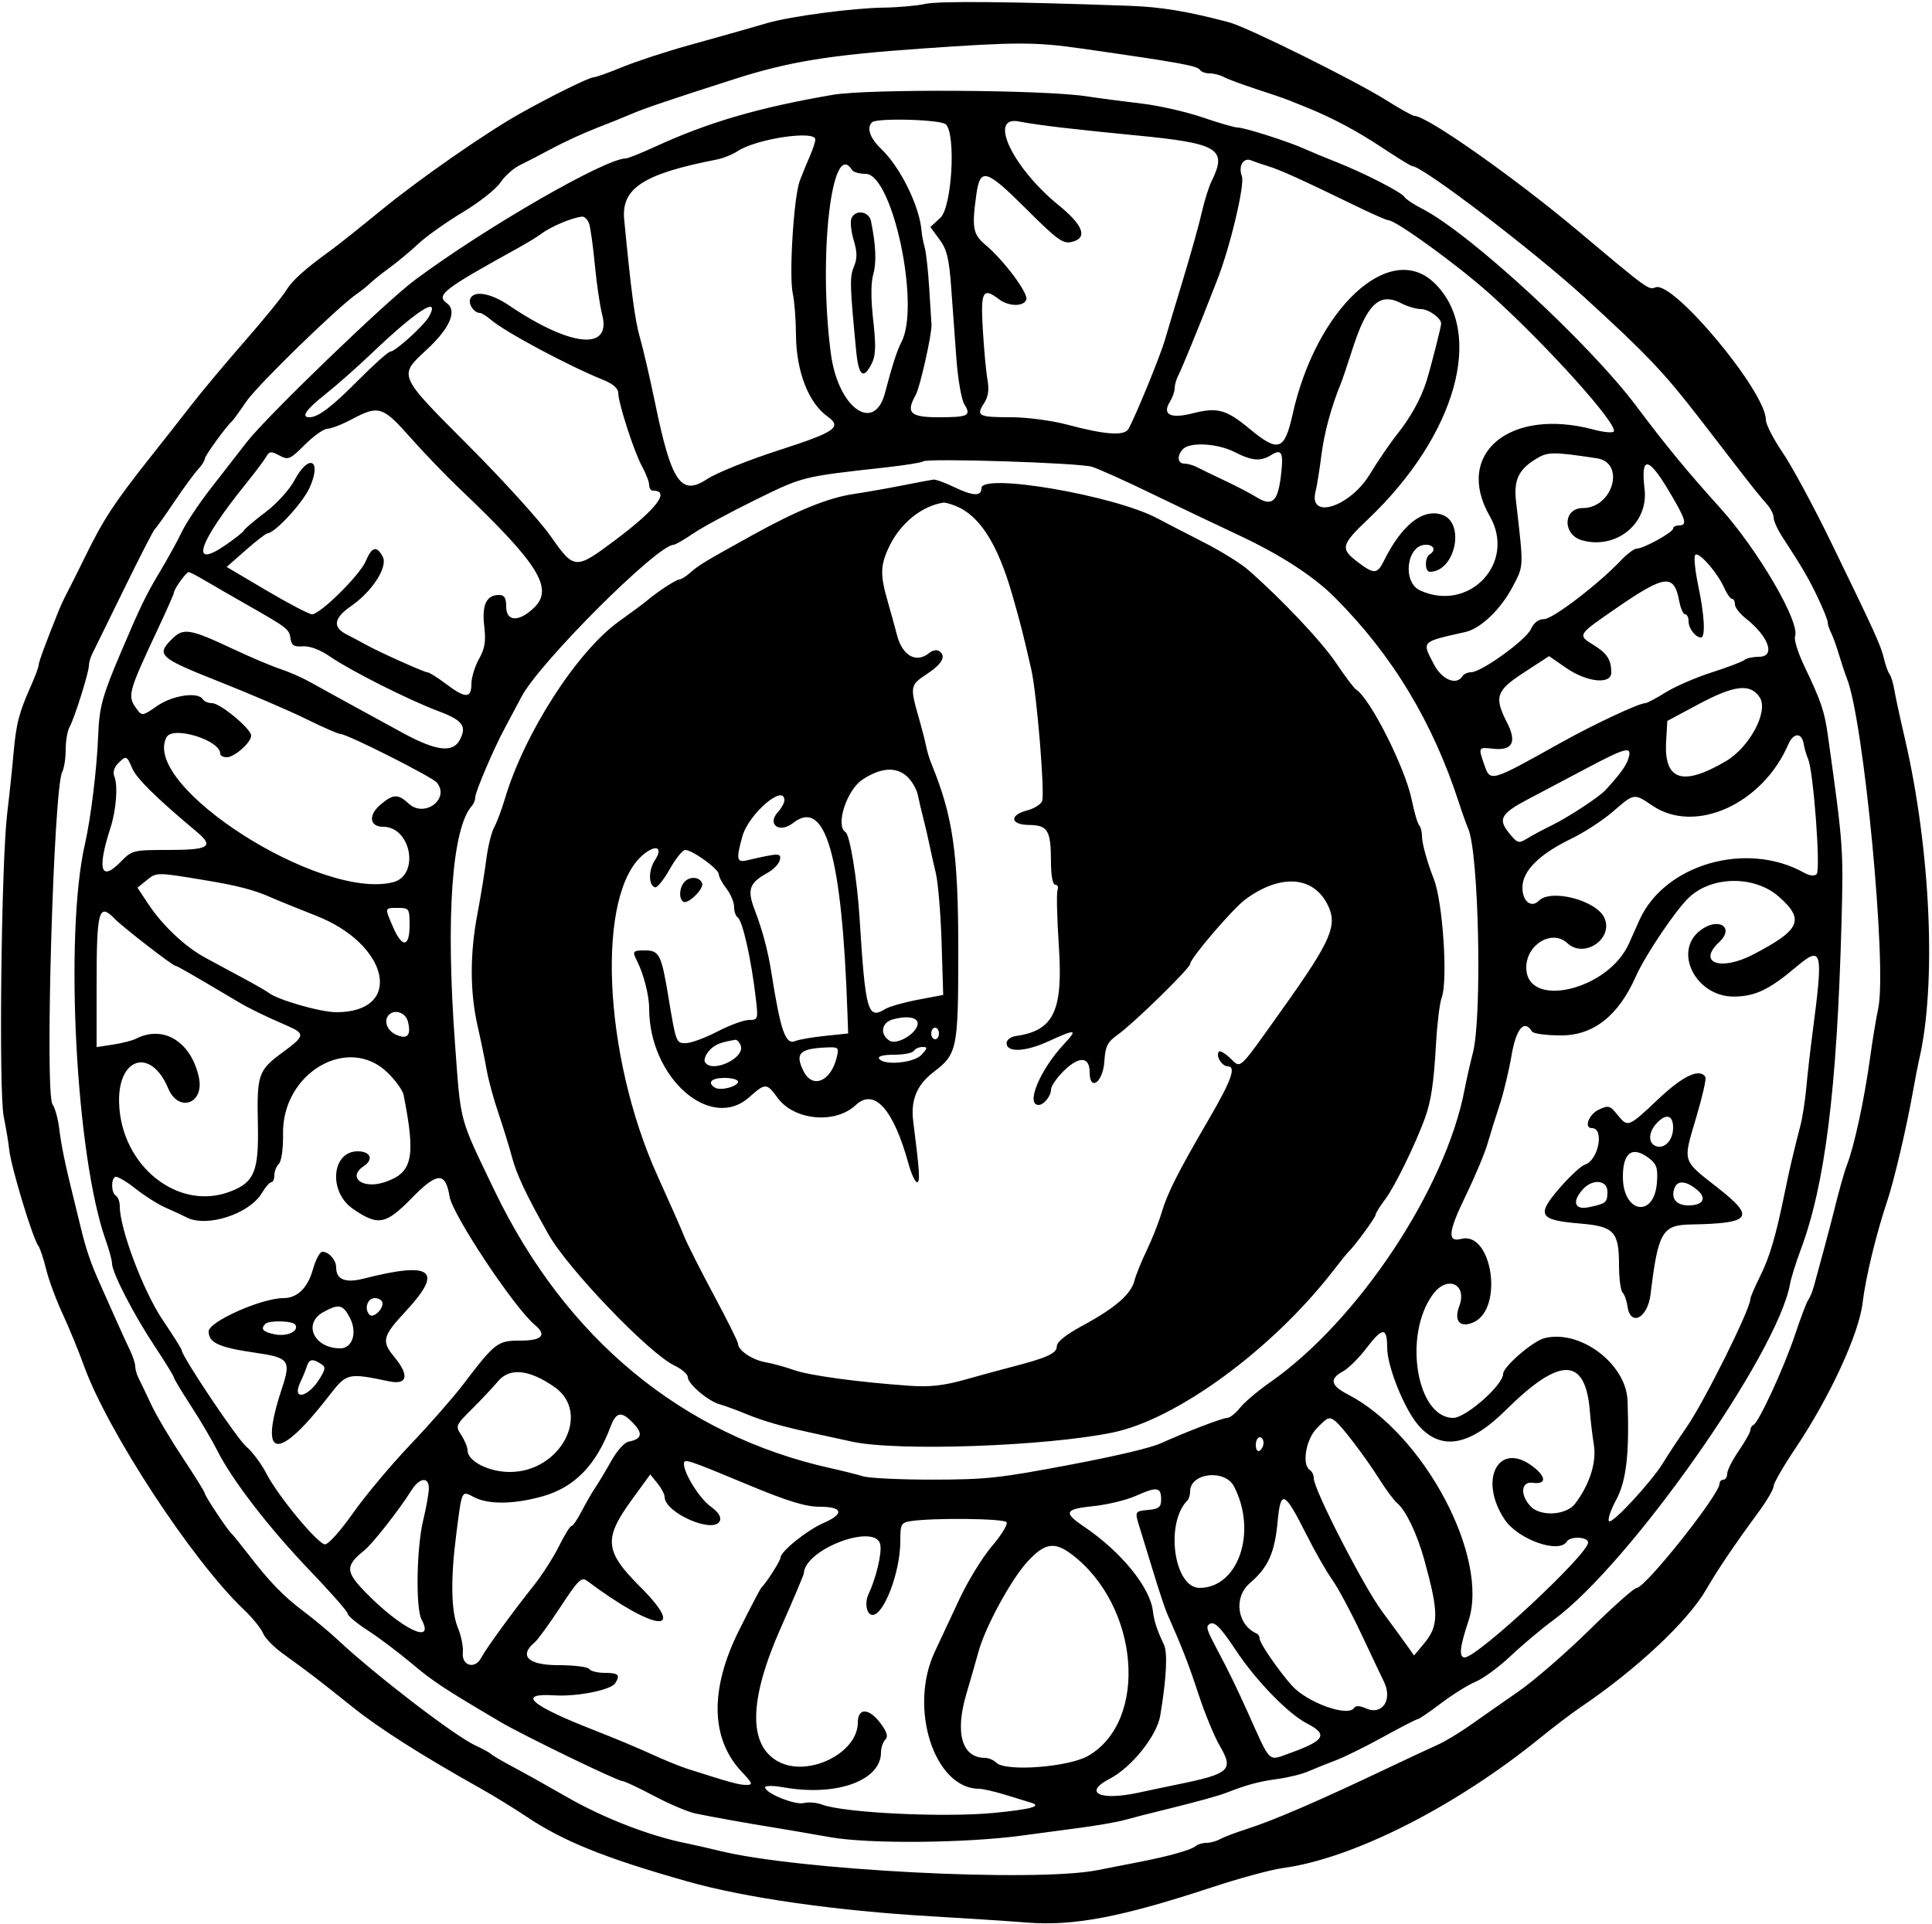 <svg id="svg" xmlns="http://www.w3.org/2000/svg" xmlns:xlink="http://www.w3.org/1999/xlink" width="400" height="398.4" viewBox="0, 0, 400,398.4"><g id="svgg"><path id="path0" d="M191.600 0.805 C 189.840 1.191,185.880 1.541,182.800 1.583 C 176.633 1.665,163.695 3.378,159.000 4.734 C 157.350 5.210,154.830 5.937,153.400 6.349 C 151.970 6.762,147.020 8.151,142.400 9.436 C 137.780 10.722,131.688 12.725,128.862 13.887 C 126.036 15.049,123.336 16.007,122.862 16.015 C 121.955 16.031,114.242 19.834,107.782 23.451 C 100.612 27.465,86.810 37.068,78.912 43.538 C 74.574 47.092,69.895 50.817,68.513 51.815 C 63.064 55.753,60.487 58.077,59.174 60.236 C 58.419 61.476,54.596 66.161,50.678 70.646 C 46.760 75.131,41.876 80.960,39.826 83.600 C 37.776 86.240,33.811 91.287,31.014 94.816 C 23.796 103.925,21.407 107.555,17.855 114.812 C 16.135 118.325,14.336 121.920,13.857 122.800 C 13.378 123.680,12.623 125.300,12.179 126.400 C 9.516 132.995,8.000 137.101,8.000 137.715 C 8.000 138.102,7.323 139.944,6.495 141.809 C 3.918 147.614,3.346 149.810,2.801 156.000 C 2.510 159.300,1.922 164.880,1.494 168.400 C 0.267 178.491,-0.284 226.019,0.766 231.200 C 1.257 233.620,1.770 236.701,1.906 238.046 C 2.261 241.547,6.779 256.481,7.936 257.980 C 8.284 258.431,9.008 260.600,9.545 262.800 C 10.083 265.000,11.610 269.140,12.939 272.000 C 14.269 274.860,16.267 279.720,17.378 282.800 C 22.284 296.391,39.780 323.103,50.388 333.200 C 52.238 334.960,54.063 337.198,54.445 338.173 C 54.827 339.149,56.684 341.059,58.570 342.419 C 63.978 346.318,66.251 348.059,72.840 353.353 C 78.485 357.888,87.130 363.392,99.600 370.389 C 102.240 371.870,106.442 374.453,108.937 376.128 C 116.599 381.272,125.311 384.781,142.400 389.609 C 154.365 392.989,173.116 395.667,192.800 396.805 C 200.060 397.226,208.995 397.809,212.654 398.103 C 222.232 398.870,232.211 396.970,250.800 390.836 C 256.520 388.949,263.180 387.139,265.600 386.814 C 280.029 384.877,301.171 374.207,318.669 360.031 C 321.677 357.594,325.476 354.700,327.110 353.600 C 338.668 345.820,349.411 335.770,353.244 329.150 C 355.679 324.945,359.151 319.807,364.135 313.034 C 365.821 310.743,367.200 308.368,367.200 307.757 C 367.200 307.145,369.230 303.620,371.710 299.922 C 378.814 289.334,384.860 276.251,385.626 269.811 C 386.250 264.566,388.443 255.508,390.766 248.580 C 392.131 244.511,394.709 233.554,395.985 226.400 C 396.495 223.540,397.084 220.480,397.293 219.600 C 400.983 204.051,399.747 175.982,394.353 152.800 C 393.380 148.620,392.407 144.120,392.191 142.800 C 391.976 141.480,391.534 140.040,391.210 139.600 C 390.886 139.160,390.367 137.720,390.056 136.400 C 389.410 133.651,388.273 131.147,379.158 112.400 C 375.521 104.920,370.983 96.508,369.073 93.707 C 367.163 90.906,365.599 87.846,365.598 86.907 C 365.593 81.095,346.435 58.094,342.771 59.500 C 341.305 60.063,341.309 60.066,326.800 47.884 C 313.477 36.699,295.424 24.000,292.845 24.000 C 292.469 24.000,289.875 22.557,287.080 20.793 C 280.622 16.716,258.219 5.606,254.455 4.614 C 245.682 2.301,240.417 1.437,233.600 1.193 C 209.318 0.324,194.416 0.186,191.600 0.805 M224.000 10.062 C 244.344 12.974,247.919 13.621,248.455 14.488 C 248.697 14.880,249.598 15.200,250.458 15.200 C 251.318 15.200,252.647 15.543,253.411 15.962 C 254.175 16.381,257.140 17.485,260.000 18.415 C 262.860 19.344,265.920 20.393,266.800 20.745 C 267.680 21.098,269.300 21.748,270.400 22.192 C 275.772 24.356,280.922 27.094,286.164 30.574 C 289.334 32.678,292.140 34.400,292.400 34.400 C 294.521 34.400,317.373 51.824,328.074 61.600 C 340.999 73.408,344.545 77.145,351.992 86.800 C 354.367 89.880,358.115 94.740,360.320 97.600 C 362.525 100.460,364.975 103.498,365.765 104.351 C 366.554 105.204,367.201 106.464,367.203 107.151 C 367.205 107.838,368.015 109.638,369.003 111.151 C 373.108 117.436,374.494 119.811,376.397 123.824 C 377.499 126.147,378.400 128.402,378.400 128.835 C 378.400 129.267,378.716 130.247,379.102 131.011 C 379.488 131.775,380.232 133.840,380.755 135.600 C 381.278 137.360,381.998 139.520,382.355 140.400 C 385.860 149.038,390.726 200.149,388.868 208.800 C 388.443 210.780,387.699 215.280,387.215 218.800 C 386.007 227.587,383.936 237.221,382.400 241.200 C 381.820 242.703,380.718 246.634,379.596 251.200 C 379.070 253.343,376.461 263.100,375.532 266.400 C 375.222 267.500,374.697 268.760,374.364 269.200 C 374.031 269.640,372.802 272.880,371.633 276.400 C 369.405 283.108,364.102 294.610,363.027 295.067 C 362.682 295.213,362.400 295.688,362.400 296.123 C 362.400 296.557,361.320 298.481,360.000 300.400 C 358.680 302.319,357.600 304.453,357.600 305.144 C 357.600 305.835,357.240 306.400,356.800 306.400 C 356.360 306.400,356.000 306.785,356.000 307.256 C 356.000 309.483,340.640 328.800,338.869 328.800 C 338.342 328.800,333.950 332.702,329.110 337.471 C 324.269 342.241,317.630 348.000,314.355 350.270 C 311.080 352.540,306.600 355.674,304.400 357.235 C 302.200 358.795,299.140 360.631,297.600 361.315 C 296.060 361.999,291.560 364.100,287.600 365.984 C 272.945 372.958,263.690 376.957,258.000 378.773 C 255.800 379.476,253.375 380.399,252.611 380.825 C 251.847 381.251,250.569 381.600,249.771 381.600 C 248.973 381.600,247.978 381.897,247.560 382.261 C 246.628 383.072,241.979 384.374,235.600 385.612 C 232.960 386.125,229.180 386.863,227.200 387.253 C 214.252 389.803,165.029 387.266,148.800 383.212 C 146.820 382.717,143.760 382.022,142.000 381.668 C 134.439 380.144,124.963 376.467,117.400 372.123 C 113.031 369.614,108.839 367.276,105.200 365.320 C 103.440 364.374,101.820 363.401,101.600 363.158 C 101.380 362.915,99.925 362.124,98.366 361.399 C 94.085 359.410,77.717 346.845,70.000 339.624 C 68.240 337.978,65.000 335.275,62.800 333.620 C 58.603 330.461,55.825 327.578,51.217 321.600 C 49.690 319.620,48.228 317.820,47.968 317.600 C 47.177 316.932,42.400 309.746,42.400 309.225 C 42.400 308.958,40.319 305.602,37.775 301.769 C 35.232 297.936,32.312 293.000,31.288 290.800 C 30.263 288.600,29.104 286.175,28.712 285.411 C 28.321 284.647,28.000 283.532,28.000 282.934 C 28.000 282.335,27.495 280.801,26.877 279.523 C 26.259 278.245,24.999 275.490,24.077 273.400 C 23.155 271.310,21.630 267.890,20.688 265.800 C 18.808 261.629,17.829 258.761,16.726 254.200 C 16.327 252.550,15.620 249.670,15.156 247.800 C 13.468 240.997,12.675 237.127,12.246 233.600 C 12.005 231.620,11.385 229.395,10.868 228.656 C 9.255 226.350,11.101 163.175,12.878 159.854 C 13.275 159.112,13.600 157.037,13.600 155.242 C 13.600 153.447,13.952 151.353,14.383 150.589 C 15.392 148.798,18.400 139.265,18.400 137.857 C 18.400 137.264,18.714 136.153,19.098 135.389 C 19.482 134.625,22.438 128.600,25.666 122.000 C 28.895 115.400,31.758 109.820,32.028 109.600 C 32.299 109.380,34.096 106.860,36.021 104.000 C 37.947 101.140,40.170 98.102,40.961 97.249 C 41.752 96.396,42.400 95.385,42.400 95.002 C 42.400 94.393,46.828 88.282,48.053 87.200 C 48.302 86.980,49.626 85.153,50.995 83.141 C 53.279 79.782,69.898 63.599,73.892 60.844 C 74.831 60.196,76.081 59.195,76.669 58.621 C 77.257 58.046,79.057 56.613,80.669 55.436 C 82.281 54.260,84.946 52.036,86.592 50.494 C 88.238 48.952,92.378 46.011,95.792 43.959 C 99.206 41.906,102.720 39.136,103.600 37.804 C 104.480 36.472,106.280 34.859,107.600 34.218 C 108.920 33.578,111.980 31.990,114.400 30.689 C 116.820 29.388,120.960 27.490,123.600 26.471 C 126.240 25.452,129.480 24.146,130.800 23.568 C 133.206 22.516,139.311 20.449,152.000 16.391 C 163.371 12.754,171.684 11.397,190.800 10.057 C 210.512 8.676,214.315 8.676,224.000 10.062 M172.400 19.637 C 157.146 22.254,146.695 25.301,135.780 30.312 C 132.799 31.680,130.012 32.800,129.587 32.800 C 125.344 32.800,100.581 47.068,85.943 57.947 C 79.830 62.491,55.240 86.200,51.069 91.573 C 49.349 93.788,45.982 98.120,43.586 101.200 C 41.190 104.280,38.508 108.316,37.626 110.168 C 36.744 112.021,34.660 115.801,32.995 118.568 C 30.307 123.036,28.977 125.786,25.145 134.800 C 21.143 144.214,20.556 146.356,20.322 152.400 C 20.060 159.184,18.799 169.485,17.581 174.800 C 13.300 193.481,15.720 239.535,21.890 256.800 C 22.598 258.780,23.182 260.945,23.188 261.612 C 23.207 263.524,27.664 272.176,32.019 278.751 C 34.208 282.057,36.000 284.970,36.000 285.224 C 36.000 285.478,37.571 288.096,39.491 291.043 C 41.411 293.989,43.900 298.217,45.023 300.439 C 48.141 306.610,55.812 316.530,64.319 325.393 C 68.544 329.795,72.000 333.741,72.000 334.163 C 72.000 334.585,73.890 336.154,76.200 337.648 C 78.510 339.143,82.560 342.191,85.200 344.421 C 89.608 348.144,91.985 349.712,103.600 356.555 C 108.390 359.377,127.834 368.800,128.867 368.800 C 129.268 368.800,132.206 370.183,135.398 371.874 C 138.589 373.565,142.460 375.207,144.000 375.522 C 147.770 376.293,154.640 377.525,160.000 378.390 C 162.420 378.781,167.776 379.698,171.903 380.429 C 179.903 381.845,199.859 381.672,211.600 380.084 C 214.680 379.668,220.080 378.947,223.600 378.482 C 227.120 378.018,231.260 377.293,232.800 376.873 C 235.548 376.122,236.777 375.809,242.400 374.422 C 247.957 373.052,252.431 371.806,254.000 371.190 C 258.122 369.572,260.707 368.875,264.400 368.389 C 266.600 368.099,269.480 367.392,270.800 366.818 C 272.120 366.245,274.693 365.213,276.518 364.527 C 278.343 363.840,282.797 361.641,286.415 359.639 C 290.034 357.638,293.221 355.998,293.497 355.997 C 293.774 355.995,295.960 354.507,298.357 352.690 C 300.753 350.874,303.993 348.857,305.557 348.209 C 307.120 347.561,310.380 345.159,312.800 342.871 C 315.220 340.583,319.225 337.223,321.700 335.404 C 337.435 323.841,367.995 280.396,370.605 265.880 C 370.830 264.626,371.823 261.440,372.812 258.800 C 377.866 245.299,380.320 225.658,381.260 191.200 C 381.682 175.727,381.631 175.023,378.458 152.400 C 377.726 147.187,377.102 145.342,373.540 137.877 C 372.248 135.169,371.396 132.420,371.646 131.769 C 372.749 128.894,363.947 113.816,356.088 105.119 C 349.409 97.727,344.808 92.139,338.881 84.216 C 329.068 71.102,304.266 48.233,294.390 43.195 C 292.695 42.330,291.078 41.250,290.796 40.794 C 290.176 39.790,282.370 35.794,276.599 33.525 C 274.289 32.618,271.320 31.384,270.000 30.784 C 266.755 29.308,257.606 26.400,256.209 26.400 C 255.589 26.400,252.319 25.455,248.941 24.299 C 245.563 23.144,239.920 21.862,236.400 21.450 C 232.880 21.039,227.660 20.351,224.800 19.921 C 215.874 18.580,179.702 18.384,172.400 19.637 M195.840 25.760 C 197.956 27.876,197.076 42.879,194.708 45.075 L 192.616 47.015 194.508 49.573 C 196.039 51.642,196.501 53.529,196.928 59.465 C 197.219 63.499,197.711 70.220,198.021 74.400 C 198.332 78.580,199.066 82.769,199.652 83.708 C 201.133 86.085,200.503 86.400,194.267 86.400 C 188.444 86.400,187.502 85.472,189.586 81.789 C 190.480 80.210,192.988 69.022,192.856 67.200 C 192.808 66.540,192.594 63.120,192.380 59.600 C 192.166 56.080,191.744 52.300,191.442 51.200 C 191.140 50.100,190.857 48.660,190.813 48.000 C 190.476 42.894,186.485 34.705,182.456 30.850 C 180.115 28.611,179.376 26.491,180.533 25.333 C 181.498 24.369,194.820 24.740,195.840 25.760 M220.121 26.462 C 223.795 26.885,230.400 27.574,234.800 27.994 C 252.366 29.671,254.193 30.767,250.806 37.600 C 250.261 38.700,249.364 41.580,248.814 44.000 C 248.264 46.420,246.556 52.540,245.020 57.600 C 243.484 62.660,241.756 68.420,241.179 70.400 C 240.206 73.741,235.160 86.065,233.647 88.800 C 232.810 90.312,228.878 90.046,221.015 87.945 C 217.786 87.083,212.630 86.400,209.348 86.400 C 202.580 86.400,202.026 86.115,203.730 83.514 C 204.607 82.175,204.818 80.721,204.443 78.606 C 204.150 76.953,203.716 72.270,203.478 68.200 C 203.015 60.269,203.473 59.422,206.847 61.975 C 208.842 63.484,211.924 63.529,212.489 62.057 C 212.975 60.791,207.871 53.934,204.048 50.717 C 201.436 48.520,201.191 47.211,202.118 40.441 C 202.917 34.612,204.093 34.927,212.393 43.193 C 219.021 49.793,220.079 50.554,221.974 50.078 C 225.243 49.258,224.284 46.641,219.200 42.509 C 209.529 34.649,204.430 23.713,211.121 25.183 C 212.398 25.463,216.448 26.039,220.121 26.462 M168.800 28.879 C 168.800 29.363,168.302 30.893,167.694 32.279 C 167.085 33.666,166.142 35.970,165.597 37.400 C 164.339 40.701,163.318 57.100,164.140 60.800 C 164.482 62.340,164.776 66.120,164.793 69.200 C 164.836 76.856,167.346 83.396,171.336 86.245 C 174.412 88.442,172.956 89.455,161.355 93.191 C 155.060 95.218,148.328 97.924,146.395 99.203 C 140.994 102.779,139.015 99.884,135.631 83.463 C 134.558 78.258,133.155 72.200,132.513 70.000 C 131.474 66.440,130.652 60.284,129.234 45.455 C 128.613 38.971,133.205 35.996,148.400 33.034 C 149.720 32.776,151.675 31.989,152.744 31.283 C 156.600 28.739,168.800 26.912,168.800 28.879 M262.615 34.432 C 264.947 35.132,269.810 37.337,280.400 42.496 C 283.920 44.210,287.090 45.610,287.444 45.607 C 288.981 45.591,301.733 54.840,308.384 60.795 C 320.084 71.271,335.288 88.179,334.087 89.379 C 333.791 89.676,331.935 89.487,329.963 88.959 C 312.565 84.306,300.999 93.944,308.446 106.890 C 313.981 116.513,304.222 126.912,294.018 122.263 C 290.245 120.544,291.229 112.800,295.221 112.800 C 296.891 112.800,297.346 113.968,296.000 114.800 C 294.944 115.453,294.967 118.400,296.028 118.400 C 301.292 118.400,303.455 108.218,298.540 106.580 C 294.543 105.248,290.196 108.713,286.500 116.178 C 285.144 118.917,284.459 118.940,281.076 116.359 C 277.450 113.594,277.639 112.837,283.296 107.457 C 301.502 90.141,307.483 68.780,296.975 58.600 C 287.768 49.680,272.506 63.821,267.618 85.800 C 265.945 93.322,264.676 93.744,258.687 88.774 C 253.897 84.798,252.026 84.286,247.004 85.573 C 242.347 86.767,240.547 85.870,242.220 83.191 C 242.759 82.328,243.200 81.072,243.200 80.400 C 243.200 79.728,243.530 78.553,243.934 77.789 C 244.571 76.585,248.422 67.216,250.507 61.800 C 250.888 60.810,251.524 59.190,251.919 58.200 C 254.624 51.432,257.783 38.209,257.113 36.463 C 256.331 34.425,257.417 32.554,259.007 33.200 C 259.773 33.512,261.397 34.066,262.615 34.432 M176.400 35.200 C 176.672 35.640,177.941 36.000,179.219 36.000 C 184.777 36.000,190.597 63.295,186.640 70.800 C 185.750 72.488,184.670 75.833,183.247 81.308 C 181.031 89.837,173.539 84.511,172.040 73.342 C 169.352 53.315,172.200 28.404,176.400 35.200 M176.266 45.260 C 176.000 45.953,176.218 47.974,176.751 49.751 C 177.492 52.225,177.501 53.509,176.788 55.228 C 175.898 57.379,175.942 59.006,177.259 72.642 C 177.775 77.983,178.795 78.731,180.579 75.075 C 181.311 73.576,181.364 71.355,180.789 66.295 C 180.293 61.932,180.296 58.559,180.796 56.815 C 181.498 54.368,181.348 50.802,180.334 45.800 C 179.908 43.695,177.014 43.311,176.266 45.260 M121.996 46.386 C 122.273 47.259,122.802 51.129,123.172 54.986 C 123.542 58.844,124.211 63.394,124.660 65.097 C 126.668 72.724,118.223 71.905,105.365 63.227 C 101.552 60.654,98.049 60.075,97.348 61.903 C 96.925 63.006,98.164 64.800,99.351 64.800 C 99.698 64.800,100.716 65.430,101.614 66.200 C 104.600 68.762,117.683 75.759,125.000 78.709 C 126.884 79.468,128.000 80.446,128.000 81.337 C 128.000 83.450,131.293 93.617,132.952 96.624 C 133.749 98.068,134.400 99.778,134.400 100.424 C 134.400 101.071,134.760 101.600,135.200 101.600 C 138.855 101.600,135.935 105.422,127.376 111.836 C 119.122 118.022,118.894 118.008,114.000 111.014 C 111.800 107.870,104.150 99.435,97.000 92.269 C 82.307 77.543,82.448 77.865,88.339 72.414 C 93.135 67.977,94.696 64.380,92.518 62.787 C 90.218 61.105,91.701 59.953,107.200 51.383 C 109.180 50.288,111.340 48.974,112.000 48.462 C 113.956 46.945,118.589 44.994,120.546 44.863 C 121.066 44.828,121.719 45.514,121.996 46.386 M290.109 62.795 C 291.369 63.452,293.184 63.992,294.143 63.995 C 295.803 64.000,298.432 65.903,298.372 67.057 C 298.330 67.844,296.253 75.979,295.361 78.847 C 294.219 82.517,292.061 86.428,289.207 90.000 C 287.801 91.760,285.283 95.450,283.611 98.200 C 279.485 104.989,270.872 107.740,272.368 101.790 C 272.671 100.586,273.207 97.260,273.560 94.400 C 274.130 89.778,275.582 84.372,277.535 79.600 C 277.895 78.720,278.995 75.480,279.978 72.400 C 283.000 62.937,285.619 60.454,290.109 62.795 M88.844 65.518 C 87.882 67.315,81.848 72.800,80.833 72.800 C 80.413 72.800,77.444 75.444,74.235 78.675 C 68.634 84.315,65.886 86.400,64.053 86.400 C 62.249 86.400,63.359 84.810,67.400 81.604 C 69.710 79.771,73.940 76.036,76.800 73.305 C 86.242 64.287,91.228 61.063,88.844 65.518 M84.918 90.545 C 87.713 93.704,92.298 98.474,95.107 101.145 C 111.529 116.756,114.721 121.860,110.556 125.850 C 107.412 128.863,104.800 128.750,104.800 125.600 C 104.800 123.786,104.434 123.200,103.298 123.200 C 100.709 123.200,99.737 125.261,100.257 129.650 C 100.629 132.790,100.390 134.282,99.166 136.460 C 98.305 137.994,97.600 140.318,97.600 141.624 C 97.600 144.653,96.348 144.653,92.343 141.622 C 90.614 140.314,88.891 139.234,88.514 139.222 C 87.777 139.198,78.238 134.907,75.600 133.412 C 74.720 132.914,73.010 132.006,71.800 131.394 C 68.814 129.886,69.081 128.001,72.630 125.544 C 77.100 122.450,80.362 117.372,79.235 115.266 C 77.983 112.925,76.996 113.188,75.722 116.200 C 74.498 119.096,66.308 127.200,64.605 127.200 C 64.005 127.200,59.783 124.994,55.223 122.298 L 46.931 117.396 50.866 113.929 C 53.030 112.022,55.069 110.448,55.398 110.431 C 56.937 110.352,62.644 104.176,64.070 101.047 C 66.734 95.198,63.968 93.793,60.958 99.466 C 59.934 101.397,57.277 104.320,54.960 106.066 C 52.672 107.790,50.679 109.474,50.530 109.810 C 50.382 110.145,48.669 111.514,46.723 112.853 C 39.142 118.069,41.017 112.426,50.953 100.122 C 52.854 97.769,54.734 95.261,55.133 94.548 C 55.758 93.430,56.129 93.399,57.841 94.315 C 59.693 95.306,60.041 95.159,63.112 92.088 C 64.920 90.280,67.030 88.790,67.800 88.777 C 68.570 88.765,70.820 87.892,72.800 86.838 C 78.392 83.861,79.231 84.118,84.918 90.545 M255.600 93.600 C 259.217 95.444,260.994 95.592,263.174 94.230 C 265.420 92.828,265.802 93.703,265.166 98.796 C 264.523 103.943,263.299 104.941,260.099 102.928 C 258.945 102.201,256.020 100.674,253.600 99.534 C 251.180 98.394,248.575 97.132,247.811 96.730 C 247.047 96.329,245.877 96.000,245.211 96.000 C 243.761 96.000,243.621 94.299,244.960 92.960 C 246.439 91.481,252.112 91.822,255.600 93.600 M330.600 94.892 C 336.585 95.787,333.952 105.200,327.716 105.200 C 323.570 105.200,323.456 110.754,327.579 111.892 C 334.649 113.844,341.333 108.363,340.494 101.301 C 339.670 94.366,341.225 94.452,345.474 101.576 C 349.088 107.634,349.431 108.800,347.600 108.800 C 346.940 108.800,346.400 109.093,346.400 109.452 C 346.400 110.225,340.277 113.600,338.874 113.600 C 338.338 113.600,336.842 114.719,335.550 116.086 C 330.947 120.955,321.463 128.200,319.692 128.200 C 318.538 128.200,317.559 128.947,316.938 130.300 C 315.898 132.564,306.680 139.200,304.576 139.200 C 303.871 139.200,303.072 139.560,302.800 140.000 C 301.560 142.007,298.547 140.773,296.881 137.575 C 294.350 132.720,294.124 132.953,303.385 130.869 C 306.581 130.149,310.743 126.153,313.211 121.434 C 315.502 117.051,315.477 117.702,313.885 103.881 C 313.377 99.469,314.358 97.303,317.851 95.125 C 320.429 93.518,321.314 93.502,330.600 94.892 M226.074 96.655 C 227.435 97.073,233.015 99.585,238.474 102.235 C 243.933 104.886,251.900 108.687,256.178 110.682 C 264.988 114.792,271.878 119.238,276.320 123.680 C 288.262 135.622,296.654 149.520,302.116 166.400 C 302.756 168.380,303.595 170.720,303.979 171.600 C 306.178 176.638,306.886 210.517,304.949 218.000 C 304.380 220.200,303.605 223.620,303.228 225.600 C 299.310 246.167,281.133 273.541,262.974 286.221 C 260.429 287.997,257.613 290.384,256.716 291.525 C 255.818 292.666,254.632 293.600,254.080 293.600 C 253.128 293.600,245.606 296.477,240.400 298.831 C 238.267 299.796,231.540 301.399,222.000 303.216 C 207.022 306.068,204.257 306.372,193.119 306.385 C 186.475 306.393,179.995 306.085,178.719 305.700 C 177.444 305.314,174.420 304.559,172.000 304.021 C 141.297 297.195,117.098 277.192,102.338 246.437 C 94.954 231.050,95.437 232.857,94.197 216.000 C 92.265 189.753,93.575 171.475,97.720 166.840 C 98.094 166.422,98.400 165.621,98.400 165.060 C 98.400 163.970,102.333 154.775,104.499 150.800 C 105.219 149.480,106.786 146.536,107.982 144.257 C 111.677 137.216,136.061 112.852,139.456 112.808 C 139.817 112.804,141.617 111.769,143.456 110.510 C 145.295 109.250,151.114 106.101,156.388 103.512 C 166.301 98.645,166.052 98.707,183.145 96.813 C 187.294 96.353,190.885 95.782,191.123 95.543 C 191.839 94.828,223.400 95.831,226.074 96.655 M186.800 100.523 C 183.720 101.132,179.220 101.924,176.800 102.283 C 171.420 103.082,165.052 105.674,155.587 110.918 C 145.752 116.368,144.715 116.995,142.890 118.600 C 142.015 119.370,140.992 120.000,140.617 120.000 C 139.975 120.000,135.954 122.641,133.917 124.400 C 133.407 124.840,130.794 126.777,128.110 128.704 C 119.425 134.939,108.553 151.866,104.529 165.414 C 103.866 167.647,102.864 170.313,102.302 171.337 C 101.740 172.362,101.008 175.360,100.675 178.000 C 100.342 180.640,99.521 185.680,98.850 189.200 C 97.274 197.476,97.282 205.398,98.872 212.400 C 99.571 215.480,100.425 219.620,100.769 221.600 C 101.113 223.580,102.190 227.540,103.161 230.400 C 104.133 233.260,105.411 237.400,106.002 239.601 C 106.993 243.293,108.916 247.367,113.556 255.600 C 117.582 262.745,134.430 280.293,139.636 282.764 C 141.156 283.485,142.400 284.566,142.400 285.166 C 142.400 286.543,146.608 290.129,148.996 290.786 C 149.988 291.059,152.420 291.947,154.400 292.760 C 158.076 294.269,161.609 295.289,168.000 296.686 C 169.980 297.119,173.760 297.944,176.400 298.519 C 185.803 300.569,216.523 299.492,230.400 296.626 C 243.667 293.886,263.435 279.383,275.979 263.188 C 277.508 261.215,278.957 259.420,279.200 259.200 C 280.370 258.140,284.800 252.096,284.800 251.560 C 284.800 251.225,285.703 249.768,286.806 248.321 C 288.695 245.845,293.067 236.917,294.995 231.600 C 296.299 228.004,296.838 224.394,297.318 216.052 C 297.557 211.900,298.078 207.646,298.476 206.599 C 299.807 203.100,298.728 186.757,296.853 182.000 C 295.468 178.488,294.400 174.603,294.400 173.077 C 294.400 172.191,294.139 171.206,293.820 170.886 C 293.501 170.567,292.812 168.209,292.289 165.646 C 290.929 158.980,283.662 144.569,280.754 142.771 C 280.335 142.513,278.496 140.073,276.667 137.350 C 273.631 132.830,265.366 124.072,258.380 117.973 C 256.851 116.637,252.720 114.080,249.200 112.289 C 245.680 110.499,241.360 108.265,239.600 107.325 C 230.728 102.590,203.200 97.869,203.200 101.082 C 203.200 102.831,201.436 102.745,197.411 100.800 C 195.590 99.920,193.717 99.249,193.250 99.308 C 192.782 99.367,189.880 99.914,186.800 100.523 M197.748 104.722 C 202.786 106.686,206.527 112.523,209.591 123.200 C 211.269 129.045,211.712 130.782,213.501 138.545 C 214.651 143.533,216.364 164.299,215.756 165.883 C 215.491 166.571,214.088 167.442,212.638 167.818 C 208.899 168.787,209.171 170.793,213.045 170.825 C 216.902 170.856,217.572 171.945,217.588 178.200 C 217.595 181.315,217.934 183.200,218.486 183.200 C 218.973 183.200,219.181 183.695,218.949 184.301 C 218.717 184.906,218.841 190.147,219.226 195.947 C 220.115 209.349,218.166 213.420,210.331 214.527 C 209.269 214.677,208.400 215.340,208.400 216.000 C 208.400 217.985,212.260 217.825,217.033 215.642 C 222.815 212.997,223.213 213.066,220.284 216.200 C 215.318 221.513,212.285 228.800,215.040 228.800 C 216.122 228.800,217.600 226.950,217.600 225.597 C 217.600 224.891,218.836 223.116,220.347 221.651 C 223.464 218.631,225.600 218.786,225.600 222.034 C 225.600 226.119,228.367 224.103,228.643 219.817 C 228.849 216.624,229.276 215.771,231.443 214.234 C 234.651 211.960,246.400 200.477,246.400 199.617 C 246.400 198.479,255.194 188.193,257.835 186.241 C 264.970 180.969,271.771 181.343,274.786 187.174 C 277.051 191.553,275.753 194.579,265.332 209.200 C 256.190 222.026,257.001 221.268,254.717 219.122 C 253.666 218.135,252.616 217.517,252.384 217.749 C 251.614 218.519,252.951 220.800,254.172 220.800 C 256.001 220.800,254.975 223.686,250.287 231.735 C 243.876 242.741,241.721 247.000,240.516 251.051 C 239.903 253.113,238.502 256.662,237.403 258.937 C 236.304 261.213,235.163 264.040,234.867 265.219 C 234.172 267.986,230.821 270.883,224.147 274.488 C 220.610 276.399,218.799 277.863,218.796 278.815 C 218.793 280.252,216.687 281.196,209.200 283.116 C 207.440 283.567,203.278 284.703,199.951 285.640 C 195.413 286.918,192.517 287.246,188.351 286.954 C 177.700 286.206,167.577 284.830,164.400 283.697 C 162.640 283.070,159.964 282.337,158.452 282.069 C 155.718 281.583,152.800 279.603,152.800 278.233 C 152.800 277.838,150.539 273.298,147.775 268.146 C 145.012 262.994,142.253 257.523,141.645 255.989 C 141.037 254.455,138.580 248.880,136.184 243.600 C 124.783 218.470,123.351 184.690,133.355 176.821 C 135.961 174.771,137.285 175.540,135.594 178.121 C 134.236 180.194,134.239 183.291,135.600 183.736 C 136.040 183.880,137.411 182.199,138.646 179.999 C 139.882 177.800,141.328 176.000,141.860 176.000 C 143.353 176.000,148.798 179.936,148.818 181.029 C 148.828 181.563,149.540 182.900,150.400 184.000 C 151.260 185.100,151.972 186.789,151.982 187.753 C 151.992 188.717,152.317 189.701,152.704 189.941 C 153.747 190.585,155.568 198.736,156.516 207.000 C 156.979 211.034,156.922 211.200,155.077 211.200 C 154.020 211.200,151.074 212.280,148.530 213.600 C 145.986 214.920,143.054 216.000,142.016 216.000 C 139.961 216.000,139.973 216.033,138.313 206.000 C 136.949 197.756,136.461 196.800,133.620 196.800 C 130.979 196.800,130.861 196.952,131.902 199.011 C 133.269 201.717,134.400 206.149,134.400 208.800 C 134.400 223.110,147.061 234.365,155.108 227.209 C 158.472 224.217,158.731 224.221,160.976 227.306 C 164.405 232.019,172.921 232.820,177.168 228.830 C 181.005 225.226,184.983 229.653,188.104 241.000 C 188.679 243.090,189.475 244.800,189.874 244.800 C 190.537 244.800,190.397 242.589,189.070 232.167 C 188.515 227.802,189.832 224.623,193.285 221.989 C 198.203 218.238,198.400 217.268,198.400 196.781 C 198.400 176.580,197.297 168.967,192.780 158.000 C 192.417 157.120,191.938 155.500,191.716 154.400 C 191.493 153.300,190.897 150.960,190.390 149.200 C 188.339 142.077,188.365 141.910,191.919 139.559 C 195.158 137.415,195.993 135.784,194.365 134.778 C 193.906 134.494,193.027 134.679,192.413 135.189 C 189.751 137.398,186.865 135.846,185.741 131.600 C 185.159 129.400,184.316 126.340,183.867 124.800 C 182.199 119.076,182.229 117.147,184.044 113.284 C 186.341 108.398,190.839 104.736,195.348 104.080 C 195.649 104.036,196.729 104.325,197.748 104.722 M357.013 121.790 C 357.550 123.006,358.263 124.000,358.595 124.000 C 358.928 124.000,359.200 124.514,359.200 125.142 C 359.200 125.770,360.182 127.056,361.383 128.001 C 366.242 131.823,367.692 136.000,364.160 136.000 C 362.928 136.000,361.578 136.295,361.160 136.656 C 360.742 137.017,357.700 138.176,354.400 139.232 C 351.100 140.289,346.800 142.154,344.843 143.376 C 342.887 144.599,340.993 145.600,340.635 145.600 C 339.337 145.600,329.942 150.001,323.200 153.768 C 308.406 162.032,308.570 161.985,307.278 158.281 C 306.049 154.755,306.088 154.685,309.044 155.030 C 313.107 155.504,314.106 153.728,312.047 149.693 C 309.296 144.299,309.722 143.030,315.559 139.227 L 320.717 135.866 324.303 138.333 C 328.605 141.293,333.600 141.794,333.600 139.265 C 333.600 136.633,332.735 135.290,329.916 133.548 C 326.567 131.478,326.552 131.503,334.626 125.940 C 344.760 118.957,346.593 118.752,347.668 124.480 C 347.948 125.976,348.498 127.200,348.889 127.200 C 349.280 127.200,349.600 127.848,349.600 128.640 C 349.600 130.124,351.029 132.000,352.160 132.000 C 353.138 132.000,352.900 127.405,351.605 121.292 C 350.964 118.263,350.671 115.409,350.955 114.950 C 351.554 113.979,355.554 118.496,357.013 121.790 M42.536 120.264 C 44.150 121.219,47.930 123.401,50.936 125.113 C 59.575 130.035,59.869 130.260,60.143 132.180 C 60.350 133.640,60.857 133.967,62.707 133.835 C 64.151 133.731,66.275 134.538,68.389 135.992 C 72.622 138.905,84.699 144.986,90.735 147.245 C 95.809 149.143,96.715 150.370,95.171 153.254 C 93.745 155.920,90.339 155.515,83.600 151.878 C 80.054 149.965,67.227 142.931,64.000 141.130 C 62.460 140.270,59.760 139.093,58.000 138.513 C 56.240 137.933,51.920 136.105,48.400 134.451 C 39.261 130.156,37.982 129.945,35.583 132.344 C 32.291 135.636,32.928 136.208,45.400 141.151 C 51.890 143.724,60.015 147.217,63.454 148.914 C 66.894 150.611,70.078 152.000,70.529 152.000 C 71.898 152.000,89.450 160.855,90.436 162.043 C 93.236 165.418,87.872 169.434,84.616 166.400 C 82.401 164.337,81.372 164.384,78.711 166.674 C 76.204 168.830,76.525 171.200,79.323 171.200 C 85.149 171.200,86.937 181.289,81.359 182.689 C 66.275 186.474,29.120 162.666,34.481 152.649 C 35.772 150.237,45.600 153.256,45.600 156.065 C 45.600 156.469,46.207 156.800,46.948 156.800 C 48.551 156.800,52.000 153.743,52.000 152.323 C 52.000 150.914,45.600 145.600,43.903 145.600 C 43.128 145.600,42.272 145.240,42.000 144.800 C 41.009 143.196,35.744 143.960,32.556 146.169 C 29.520 148.273,29.392 148.293,28.313 146.816 C 26.309 144.076,26.456 143.533,32.899 129.785 C 34.605 126.147,36.000 122.984,36.000 122.757 C 36.000 121.984,38.582 118.400,39.092 118.464 C 39.371 118.500,40.921 119.310,42.536 120.264 M364.329 144.404 C 366.205 147.267,362.278 154.690,357.348 157.601 C 348.369 162.903,344.489 161.631,344.955 153.539 L 345.200 149.278 351.600 145.854 C 359.103 141.840,362.403 141.464,364.329 144.404 M373.441 154.066 C 373.574 154.910,373.988 156.320,374.361 157.200 C 375.466 159.809,376.973 180.147,376.124 180.996 C 375.654 181.466,374.663 181.354,373.486 180.698 C 361.636 174.098,344.756 178.914,339.482 190.400 C 338.976 191.500,337.982 193.723,337.273 195.340 C 333.007 205.056,316.000 209.051,316.000 200.337 C 316.000 195.550,321.379 192.362,324.504 195.298 C 327.984 198.567,334.133 194.361,332.170 190.054 C 330.524 186.440,321.136 183.984,318.614 186.506 C 317.021 188.099,315.200 186.646,315.200 183.782 C 315.200 180.358,318.655 176.901,325.291 173.687 C 327.962 172.393,331.846 169.865,333.922 168.068 C 338.373 164.216,338.287 164.229,342.106 166.820 C 350.941 172.816,364.899 166.525,370.246 154.137 C 371.312 151.668,373.058 151.629,373.441 154.066 M337.162 157.000 C 336.685 158.572,335.502 160.213,332.400 163.602 C 331.080 165.044,324.620 169.277,321.200 170.940 C 319.440 171.796,317.165 173.015,316.144 173.648 C 314.417 174.720,314.156 174.635,312.376 172.427 C 310.070 169.565,310.777 168.402,316.708 165.311 C 318.739 164.253,323.820 161.568,328.000 159.345 C 336.701 154.718,337.951 154.398,337.162 157.000 M27.398 159.141 C 28.288 161.220,32.542 165.401,40.678 172.192 C 44.408 175.305,43.344 176.000,34.848 176.000 C 27.558 176.000,27.335 176.056,24.959 178.487 C 20.861 182.677,20.077 180.067,22.853 171.482 C 24.080 167.686,24.458 162.606,23.655 160.703 C 23.333 159.940,23.644 158.870,24.411 158.103 C 26.133 156.381,26.231 156.415,27.398 159.141 M187.839 160.822 C 188.797 161.714,189.783 163.424,190.030 164.622 C 190.277 165.820,190.804 168.060,191.202 169.600 C 191.599 171.140,192.140 173.480,192.405 174.800 C 192.670 176.120,193.276 178.820,193.753 180.800 C 194.229 182.780,194.768 189.264,194.949 195.210 L 195.280 206.020 190.015 207.019 C 187.120 207.568,184.089 208.430,183.281 208.935 C 179.655 211.200,179.173 209.486,177.958 190.000 C 177.466 182.096,175.955 172.867,175.065 172.316 C 172.902 170.980,175.300 163.567,178.592 161.410 C 182.402 158.913,185.574 158.712,187.839 160.822 M162.400 165.737 C 162.400 166.252,161.794 167.344,161.053 168.162 C 158.740 170.718,161.382 172.631,164.183 170.428 C 170.922 165.127,174.338 177.111,175.463 210.000 L 175.600 214.000 170.800 214.501 C 168.160 214.777,165.398 215.255,164.661 215.563 C 162.619 216.419,161.626 213.558,159.677 201.200 C 159.004 196.933,157.819 192.487,156.311 188.577 C 154.635 184.227,155.083 182.860,158.871 180.761 C 160.152 180.051,161.323 178.834,161.474 178.055 C 161.757 176.597,161.343 176.603,154.600 178.158 C 152.524 178.637,152.390 177.907,153.695 173.209 C 154.996 168.520,162.400 162.165,162.400 165.737 M42.800 182.325 C 49.215 183.395,52.664 184.298,56.012 185.784 C 57.546 186.465,61.773 188.183,65.407 189.603 C 80.661 195.565,83.639 209.585,69.653 209.597 C 66.369 209.600,57.468 207.041,55.582 205.552 C 55.132 205.196,52.792 203.850,50.382 202.560 C 47.972 201.270,44.423 199.356,42.494 198.307 C 38.265 196.006,33.648 191.648,30.664 187.138 L 28.461 183.809 30.403 182.237 C 32.434 180.592,32.407 180.592,42.800 182.325 M141.783 182.537 C 140.654 183.666,140.477 186.106,141.479 186.725 C 142.424 187.309,145.755 184.065,145.377 182.929 C 144.935 181.601,142.937 181.383,141.783 182.537 M368.287 185.668 C 373.717 190.448,372.774 192.560,362.931 197.669 C 356.211 201.157,351.342 199.368,355.927 195.096 C 359.216 192.032,355.835 189.821,352.104 192.596 C 346.273 196.931,351.078 206.443,359.057 206.362 C 363.334 206.318,366.307 204.919,371.570 200.475 C 377.353 195.591,377.561 196.387,375.200 214.400 C 374.767 217.700,374.218 222.560,373.978 225.200 C 373.739 227.840,373.196 231.350,372.771 233.000 C 371.194 239.134,370.495 242.122,369.540 246.800 C 367.665 255.994,366.414 260.260,364.413 264.274 C 363.306 266.496,362.400 268.607,362.400 268.966 C 362.400 271.053,352.945 290.075,349.223 295.478 C 347.450 298.050,345.280 301.343,344.400 302.794 C 341.966 306.807,333.789 315.655,333.126 314.993 C 332.805 314.671,333.466 312.696,334.596 310.604 C 336.720 306.669,337.366 301.082,336.970 290.063 C 336.695 282.414,327.168 275.229,319.764 277.087 C 317.354 277.692,311.200 283.019,311.200 284.500 C 311.200 286.792,303.478 293.600,300.879 293.600 C 293.273 293.600,290.457 276.404,296.687 268.000 C 299.676 263.968,303.852 265.905,302.111 270.516 C 300.952 273.587,302.316 275.060,305.130 273.778 C 311.359 270.939,308.917 254.864,302.511 256.539 C 299.613 257.297,299.837 255.056,303.391 247.737 C 305.350 243.702,307.417 238.780,307.984 236.800 C 308.551 234.820,309.675 231.220,310.482 228.800 C 311.289 226.380,312.394 221.790,312.937 218.600 C 313.899 212.954,315.581 210.981,317.200 213.600 C 317.472 214.040,320.182 214.400,323.222 214.400 C 329.916 214.400,335.089 210.315,338.682 202.191 C 340.635 197.775,347.039 188.284,349.766 185.765 C 354.561 181.335,363.313 181.290,368.287 185.668 M84.800 191.600 C 84.800 196.172,83.275 196.348,81.389 191.995 C 79.610 187.888,79.581 188.000,82.400 188.000 C 84.711 188.000,84.800 188.133,84.800 191.600 M23.769 190.274 C 25.449 192.004,35.779 200.000,36.334 200.000 C 36.668 200.000,38.764 201.203,49.200 207.386 C 51.743 208.893,54.503 210.242,59.400 212.371 C 63.265 214.051,63.191 214.483,58.442 217.969 C 53.479 221.612,53.164 222.531,53.389 232.700 C 53.607 242.554,52.679 244.818,47.633 246.745 C 36.847 250.864,25.014 241.375,24.655 228.316 C 24.395 218.883,31.269 216.873,34.810 225.348 C 36.961 230.496,42.375 228.549,41.169 223.060 C 39.547 215.676,33.832 212.178,28.147 215.090 C 27.406 215.470,25.270 216.014,23.400 216.300 L 20.000 216.819 20.000 204.075 C 20.000 188.438,20.436 186.842,23.769 190.274 M84.460 211.555 C 85.175 214.403,84.329 215.316,81.971 214.241 C 80.104 213.390,79.371 211.296,80.533 210.133 C 81.773 208.893,83.994 209.697,84.460 211.555 M190.000 211.914 C 190.000 213.875,185.747 216.485,184.171 215.491 C 182.122 214.198,182.470 211.766,184.800 211.102 C 187.702 210.274,190.000 210.633,190.000 211.914 M194.400 214.000 C 194.400 214.660,194.040 215.200,193.600 215.200 C 193.160 215.200,192.800 214.660,192.800 214.000 C 192.800 213.340,193.160 212.800,193.600 212.800 C 194.040 212.800,194.400 213.340,194.400 214.000 M153.350 216.502 C 154.340 219.081,147.427 222.310,145.969 219.950 C 145.680 219.482,146.056 218.422,146.805 217.594 C 147.983 216.293,148.972 215.876,152.225 215.309 C 152.569 215.249,153.075 215.786,153.350 216.502 M173.224 219.000 C 171.981 223.982,168.212 225.520,166.364 221.800 C 164.511 218.071,165.535 217.087,171.487 216.880 C 173.592 216.806,173.730 216.974,173.224 219.000 M190.800 218.400 C 189.237 220.128,182.928 220.701,182.000 219.200 C 181.698 218.712,182.909 218.400,185.106 218.400 C 187.086 218.400,188.928 218.040,189.200 217.600 C 189.472 217.160,190.269 216.800,190.971 216.800 C 192.083 216.800,192.061 217.007,190.800 218.400 M80.233 222.101 C 81.876 223.697,83.371 225.767,83.556 226.701 C 86.126 239.720,85.437 242.873,79.605 244.798 C 75.039 246.305,71.822 243.776,75.337 241.442 C 77.407 240.067,76.702 238.400,74.051 238.400 C 68.652 238.400,67.948 246.786,73.052 250.298 C 78.292 253.903,79.827 253.622,85.276 248.057 C 90.547 242.674,92.241 242.612,93.078 247.771 C 93.691 251.553,106.492 270.825,110.723 274.336 C 113.280 276.458,112.240 277.600,107.750 277.600 C 102.996 277.600,102.557 277.938,95.795 286.800 C 93.780 289.440,88.878 295.020,84.901 299.200 C 80.924 303.380,75.585 309.763,73.035 313.385 C 70.382 317.154,67.902 319.889,67.235 319.780 C 65.613 319.517,57.525 309.721,55.204 305.208 C 54.149 303.156,52.259 300.614,51.005 299.559 C 49.083 297.941,37.600 280.794,37.600 279.540 C 37.600 279.313,35.841 276.521,33.692 273.336 C 29.679 267.390,24.800 254.469,24.800 249.790 C 24.800 248.858,24.440 247.872,24.000 247.600 C 23.045 247.010,22.932 244.260,23.840 243.699 C 24.192 243.482,26.065 244.558,28.002 246.092 C 29.940 247.625,32.802 249.432,34.363 250.107 C 35.923 250.782,37.825 251.664,38.589 252.067 C 42.753 254.263,51.651 251.392,54.234 247.018 C 54.955 245.798,55.827 244.800,56.172 244.800 C 56.518 244.800,56.800 244.152,56.800 243.360 C 56.800 242.568,57.223 241.497,57.739 240.981 C 58.286 240.434,58.645 237.845,58.598 234.777 C 58.407 222.161,72.060 214.162,80.233 222.101 M343.318 227.600 C 337.051 233.512,337.037 233.517,334.830 230.773 C 333.342 228.922,333.009 228.835,331.006 229.773 C 328.941 230.740,327.879 233.600,329.585 233.600 C 332.216 233.600,330.948 240.264,328.147 241.153 C 327.347 241.407,324.960 243.622,322.842 246.075 C 318.041 251.635,318.632 252.644,327.102 253.354 C 334.205 253.950,335.200 255.014,335.200 262.018 C 335.200 264.692,335.530 267.222,335.932 267.640 C 336.335 268.058,336.785 269.300,336.932 270.400 C 337.524 274.817,341.125 273.016,341.732 268.000 C 343.287 255.146,344.138 253.658,350.000 253.553 C 362.625 253.327,363.518 252.123,355.642 245.954 C 348.189 240.116,348.392 240.775,351.169 231.436 C 352.441 227.157,353.307 223.374,353.094 223.028 C 351.915 221.121,348.486 222.724,343.318 227.600 M152.800 223.985 C 152.800 224.977,149.173 225.925,148.045 225.228 C 146.337 224.173,147.275 223.200,150.000 223.200 C 151.540 223.200,152.800 223.553,152.800 223.985 M346.400 233.502 C 346.400 236.111,344.615 238.007,342.810 237.315 C 341.217 236.703,341.271 234.490,342.924 232.663 C 344.901 230.479,346.400 230.840,346.400 233.502 M341.454 239.862 C 342.987 241.042,343.263 241.898,343.054 244.825 C 342.516 252.319,336.000 251.253,336.000 243.671 C 336.000 238.595,337.995 237.201,341.454 239.862 M332.800 246.753 C 332.800 248.992,332.543 249.209,329.000 249.969 C 325.991 250.615,325.383 248.849,327.724 246.263 C 329.743 244.032,332.800 244.327,332.800 246.753 M351.239 246.270 C 353.485 248.090,352.709 249.600,349.528 249.600 C 347.049 249.600,345.878 248.115,346.689 246.000 C 347.309 244.385,349.037 244.488,351.239 246.270 M64.790 262.834 C 63.705 266.709,61.558 268.800,58.664 268.800 C 54.146 268.800,43.200 273.681,43.200 275.695 C 43.200 278.039,45.337 279.020,52.796 280.098 C 59.883 281.122,60.297 281.681,58.343 287.585 C 53.482 302.276,57.459 302.819,68.199 288.931 C 71.783 284.298,72.009 284.245,80.591 286.038 C 84.333 286.819,84.790 284.817,81.720 281.092 C 78.911 277.685,79.140 276.751,84.089 271.421 C 91.901 263.007,89.454 261.149,75.311 264.758 C 71.503 265.729,69.600 264.965,69.600 262.462 C 69.600 260.909,68.103 259.200,66.744 259.200 C 66.229 259.200,65.350 260.835,64.790 262.834 M79.200 269.902 C 79.200 271.259,77.247 272.981,76.526 272.260 C 75.339 271.072,76.044 268.800,77.600 268.800 C 78.480 268.800,79.200 269.296,79.200 269.902 M72.457 272.911 C 74.018 275.928,72.976 279.200,70.455 279.200 C 64.975 279.200,62.611 274.039,67.000 271.658 C 70.196 269.924,71.009 270.111,72.457 272.911 M61.144 274.309 C 61.964 275.636,59.466 276.813,56.915 276.303 C 54.443 275.809,53.878 275.189,54.933 274.133 C 55.721 273.346,60.635 273.485,61.144 274.309 M287.200 279.109 C 287.200 282.842,290.642 291.502,293.481 294.909 C 298.142 300.505,304.121 299.564,311.705 292.040 C 323.079 280.757,328.317 280.893,329.189 292.493 C 329.318 294.202,329.681 297.232,329.997 299.228 C 330.568 302.843,329.097 307.436,326.109 311.369 C 324.275 313.783,318.920 314.091,316.879 311.900 C 314.656 309.514,314.916 306.706,317.329 307.038 C 320.193 307.433,320.197 305.832,317.339 303.652 C 310.287 298.273,306.003 306.373,311.525 314.644 C 314.301 318.801,322.790 321.805,324.400 319.200 C 325.116 318.041,328.800 318.216,328.800 319.409 C 328.800 321.868,305.887 343.200,303.247 343.200 C 302.010 343.200,302.235 341.011,304.020 335.676 C 308.434 322.479,294.759 296.807,279.000 288.709 C 275.494 286.908,275.204 285.496,278.029 283.985 C 279.145 283.387,281.366 281.183,282.965 279.086 C 286.257 274.769,287.200 274.774,287.200 279.109 M66.400 282.384 C 67.457 283.054,67.440 283.409,66.254 285.372 C 63.806 289.423,60.307 290.135,62.193 286.199 C 62.667 285.209,63.256 283.770,63.502 283.000 C 64.007 281.422,64.661 281.283,66.400 282.384 M114.732 287.153 C 122.521 292.512,116.137 304.800,105.563 304.800 C 101.178 304.800,96.800 302.560,96.800 300.317 C 96.800 299.672,96.222 298.261,95.515 297.183 C 94.265 295.275,94.325 295.129,97.715 291.762 C 99.632 289.859,102.045 287.292,103.077 286.056 C 105.501 283.156,109.465 283.530,114.732 287.153 M131.210 294.811 C 133.169 296.896,132.841 298.012,130.119 298.522 C 129.304 298.675,127.732 300.420,126.624 302.400 C 125.517 304.380,124.008 306.900,123.272 308.000 C 122.535 309.100,121.236 311.350,120.385 313.000 C 119.533 314.650,118.600 316.000,118.312 316.000 C 118.024 316.000,116.853 317.890,115.711 320.200 C 114.569 322.510,112.198 326.200,110.443 328.400 C 106.102 333.840,100.574 341.446,99.600 343.319 C 98.347 345.728,95.546 344.923,95.825 342.234 C 95.949 341.043,95.499 338.749,94.825 337.136 C 93.381 333.680,93.261 327.017,94.474 317.600 C 95.668 308.332,95.516 308.643,98.164 310.024 C 101.129 311.570,106.405 311.506,112.304 309.851 C 118.936 307.990,123.401 303.417,126.416 295.400 C 127.591 292.275,128.700 292.139,131.210 294.811 M276.400 294.212 C 277.714 295.178,282.686 301.709,285.479 306.139 C 286.914 308.415,288.634 310.731,289.302 311.285 C 291.072 312.753,293.423 317.681,294.881 322.976 C 297.954 334.133,297.928 336.637,294.704 340.483 L 292.762 342.800 291.381 340.842 C 290.621 339.765,288.256 336.525,286.124 333.642 C 282.264 328.422,272.000 308.411,272.000 306.105 C 272.000 305.439,271.640 304.672,271.200 304.400 C 269.513 303.357,270.333 298.158,272.550 295.844 C 274.854 293.438,275.167 293.306,276.400 294.212 M261.600 298.753 C 261.600 299.387,261.240 300.128,260.800 300.400 C 260.360 300.672,260.000 300.153,260.000 299.247 C 260.000 298.341,260.360 297.600,260.800 297.600 C 261.240 297.600,261.600 298.119,261.600 298.753 M155.107 307.544 C 163.110 310.874,166.798 312.000,169.707 312.000 C 174.539 312.000,174.867 313.474,170.460 315.383 C 167.112 316.834,161.600 321.270,161.600 322.515 C 161.600 323.165,158.738 327.662,157.600 328.800 C 157.380 329.020,155.310 332.984,153.000 337.609 C 146.921 349.781,147.111 360.038,153.541 366.855 C 155.857 369.310,155.957 369.600,154.493 369.600 C 153.008 369.600,151.304 369.134,142.400 366.294 C 140.860 365.803,137.440 364.408,134.800 363.195 C 132.160 361.981,126.940 359.796,123.200 358.340 C 109.801 353.122,106.832 350.547,114.800 351.055 C 119.431 351.351,126.482 349.949,127.368 348.556 C 128.463 346.832,128.038 346.400,125.247 346.400 C 123.733 346.400,122.272 346.040,122.000 345.600 C 121.728 345.160,118.827 344.800,115.553 344.800 C 109.329 344.800,107.351 342.863,110.720 340.067 C 111.336 339.556,113.727 336.262,116.035 332.747 C 119.749 327.090,120.386 326.474,121.596 327.379 C 135.595 337.847,142.599 338.634,132.578 328.613 C 125.147 321.182,124.911 318.654,130.882 310.455 L 134.630 305.309 136.115 307.143 C 136.932 308.152,137.600 309.410,137.600 309.939 C 137.600 313.302,147.951 317.767,149.058 314.881 C 149.358 314.099,148.668 313.045,147.146 311.961 C 144.884 310.351,141.600 305.126,141.600 303.139 C 141.600 301.970,142.130 302.143,155.107 307.544 M255.496 307.800 C 260.344 317.184,256.395 328.800,248.357 328.800 C 243.040 328.800,241.180 315.353,245.852 310.682 C 246.153 310.380,246.400 309.545,246.400 308.827 C 246.400 304.966,253.611 304.153,255.496 307.800 M88.788 308.200 C 88.781 309.190,88.253 312.160,87.616 314.800 C 86.242 320.489,86.034 333.021,87.274 335.338 C 90.169 340.748,83.112 337.342,75.722 329.764 C 71.499 325.433,71.455 324.253,75.395 321.062 C 77.173 319.622,82.454 312.900,85.186 308.600 C 86.880 305.935,88.805 305.721,88.788 308.200 M240.400 310.467 C 240.400 312.063,239.947 312.444,237.800 312.651 C 234.896 312.931,234.900 312.924,235.967 316.343 C 236.389 317.694,237.668 321.860,238.810 325.600 C 239.951 329.340,241.203 333.120,241.591 334.000 C 244.834 341.352,246.072 344.533,248.130 350.800 C 249.431 354.760,251.403 359.554,252.513 361.453 C 255.490 366.551,254.663 367.302,243.600 369.544 C 241.400 369.990,237.911 370.725,235.846 371.177 C 227.734 372.955,224.108 371.240,229.780 368.307 C 234.273 365.984,239.520 359.428,240.212 355.273 C 241.504 347.512,241.778 342.222,240.973 340.536 C 239.553 337.559,238.932 335.672,238.695 333.610 C 238.129 328.682,232.106 321.293,224.446 316.127 C 220.080 313.184,220.403 312.481,226.400 311.870 C 229.260 311.579,233.220 310.616,235.200 309.730 C 239.519 307.798,240.400 307.923,240.400 310.467 M270.510 317.818 C 272.254 321.287,274.653 325.482,275.841 327.140 C 277.028 328.798,279.759 333.899,281.909 338.477 C 284.059 343.055,286.129 347.425,286.509 348.189 C 288.388 351.965,286.176 355.284,282.805 353.748 C 281.582 353.190,280.680 353.147,280.381 353.630 C 279.144 355.633,270.590 352.560,267.417 348.972 C 264.624 345.815,260.800 340.239,260.800 339.323 C 260.800 338.888,260.530 338.413,260.200 338.267 C 256.108 336.448,255.337 330.746,258.786 327.800 C 262.552 324.584,263.920 321.545,264.522 315.060 C 265.148 308.330,265.918 308.685,270.510 317.818 M208.406 315.210 C 208.681 315.655,207.300 317.905,205.335 320.210 C 203.371 322.514,200.341 327.460,198.602 331.200 C 196.862 334.940,194.590 339.800,193.552 342.000 C 188.043 353.672,193.444 370.400,202.720 370.400 C 203.479 370.400,205.967 370.974,208.250 371.676 C 210.532 372.378,212.902 373.106,213.515 373.295 C 215.810 374.001,213.400 374.657,205.816 375.392 C 195.468 376.394,174.708 375.390,170.178 373.668 C 169.075 373.248,167.392 373.109,166.439 373.358 C 164.635 373.830,158.425 371.317,158.409 370.109 C 158.404 369.723,160.077 369.717,162.200 370.096 C 173.142 372.046,182.400 368.732,182.400 362.865 C 182.400 361.905,182.797 360.723,183.282 360.238 C 183.924 359.596,183.666 358.684,182.331 356.878 C 179.946 353.651,177.600 353.559,177.600 356.692 C 177.600 363.019,167.329 368.080,161.173 364.786 C 154.877 361.416,155.022 352.068,161.600 337.200 C 164.240 331.233,166.412 326.092,166.427 325.775 C 166.663 320.668,181.603 315.184,182.276 319.957 C 182.551 321.903,181.359 326.811,179.803 330.146 C 178.953 331.965,179.439 334.400,180.651 334.400 C 183.029 334.400,186.400 325.466,186.400 319.161 C 186.400 315.570,186.550 315.283,188.600 314.973 C 193.343 314.254,207.923 314.429,208.406 315.210 M221.954 321.910 C 235.881 332.533,237.822 356.246,225.362 363.547 C 221.312 365.921,208.203 366.919,206.281 365.000 C 205.731 364.450,204.681 364.000,203.949 364.000 C 199.173 364.000,197.671 358.918,200.057 350.823 C 200.968 347.730,202.108 343.760,202.590 342.000 C 203.991 336.887,209.313 327.094,212.699 323.400 C 216.302 319.469,218.326 319.143,221.954 321.910 M255.802 341.618 C 260.040 348.016,266.654 354.837,270.600 356.880 C 275.005 359.160,274.315 360.393,267.200 362.964 C 262.442 364.683,263.202 365.392,258.437 354.800 C 256.019 349.425,254.305 345.902,252.015 341.600 C 249.987 337.791,249.696 336.970,250.197 336.470 C 251.220 335.447,252.482 336.606,255.802 341.618 " stroke="none" fill="#000000" fill-rule="evenodd"></path></g></svg>